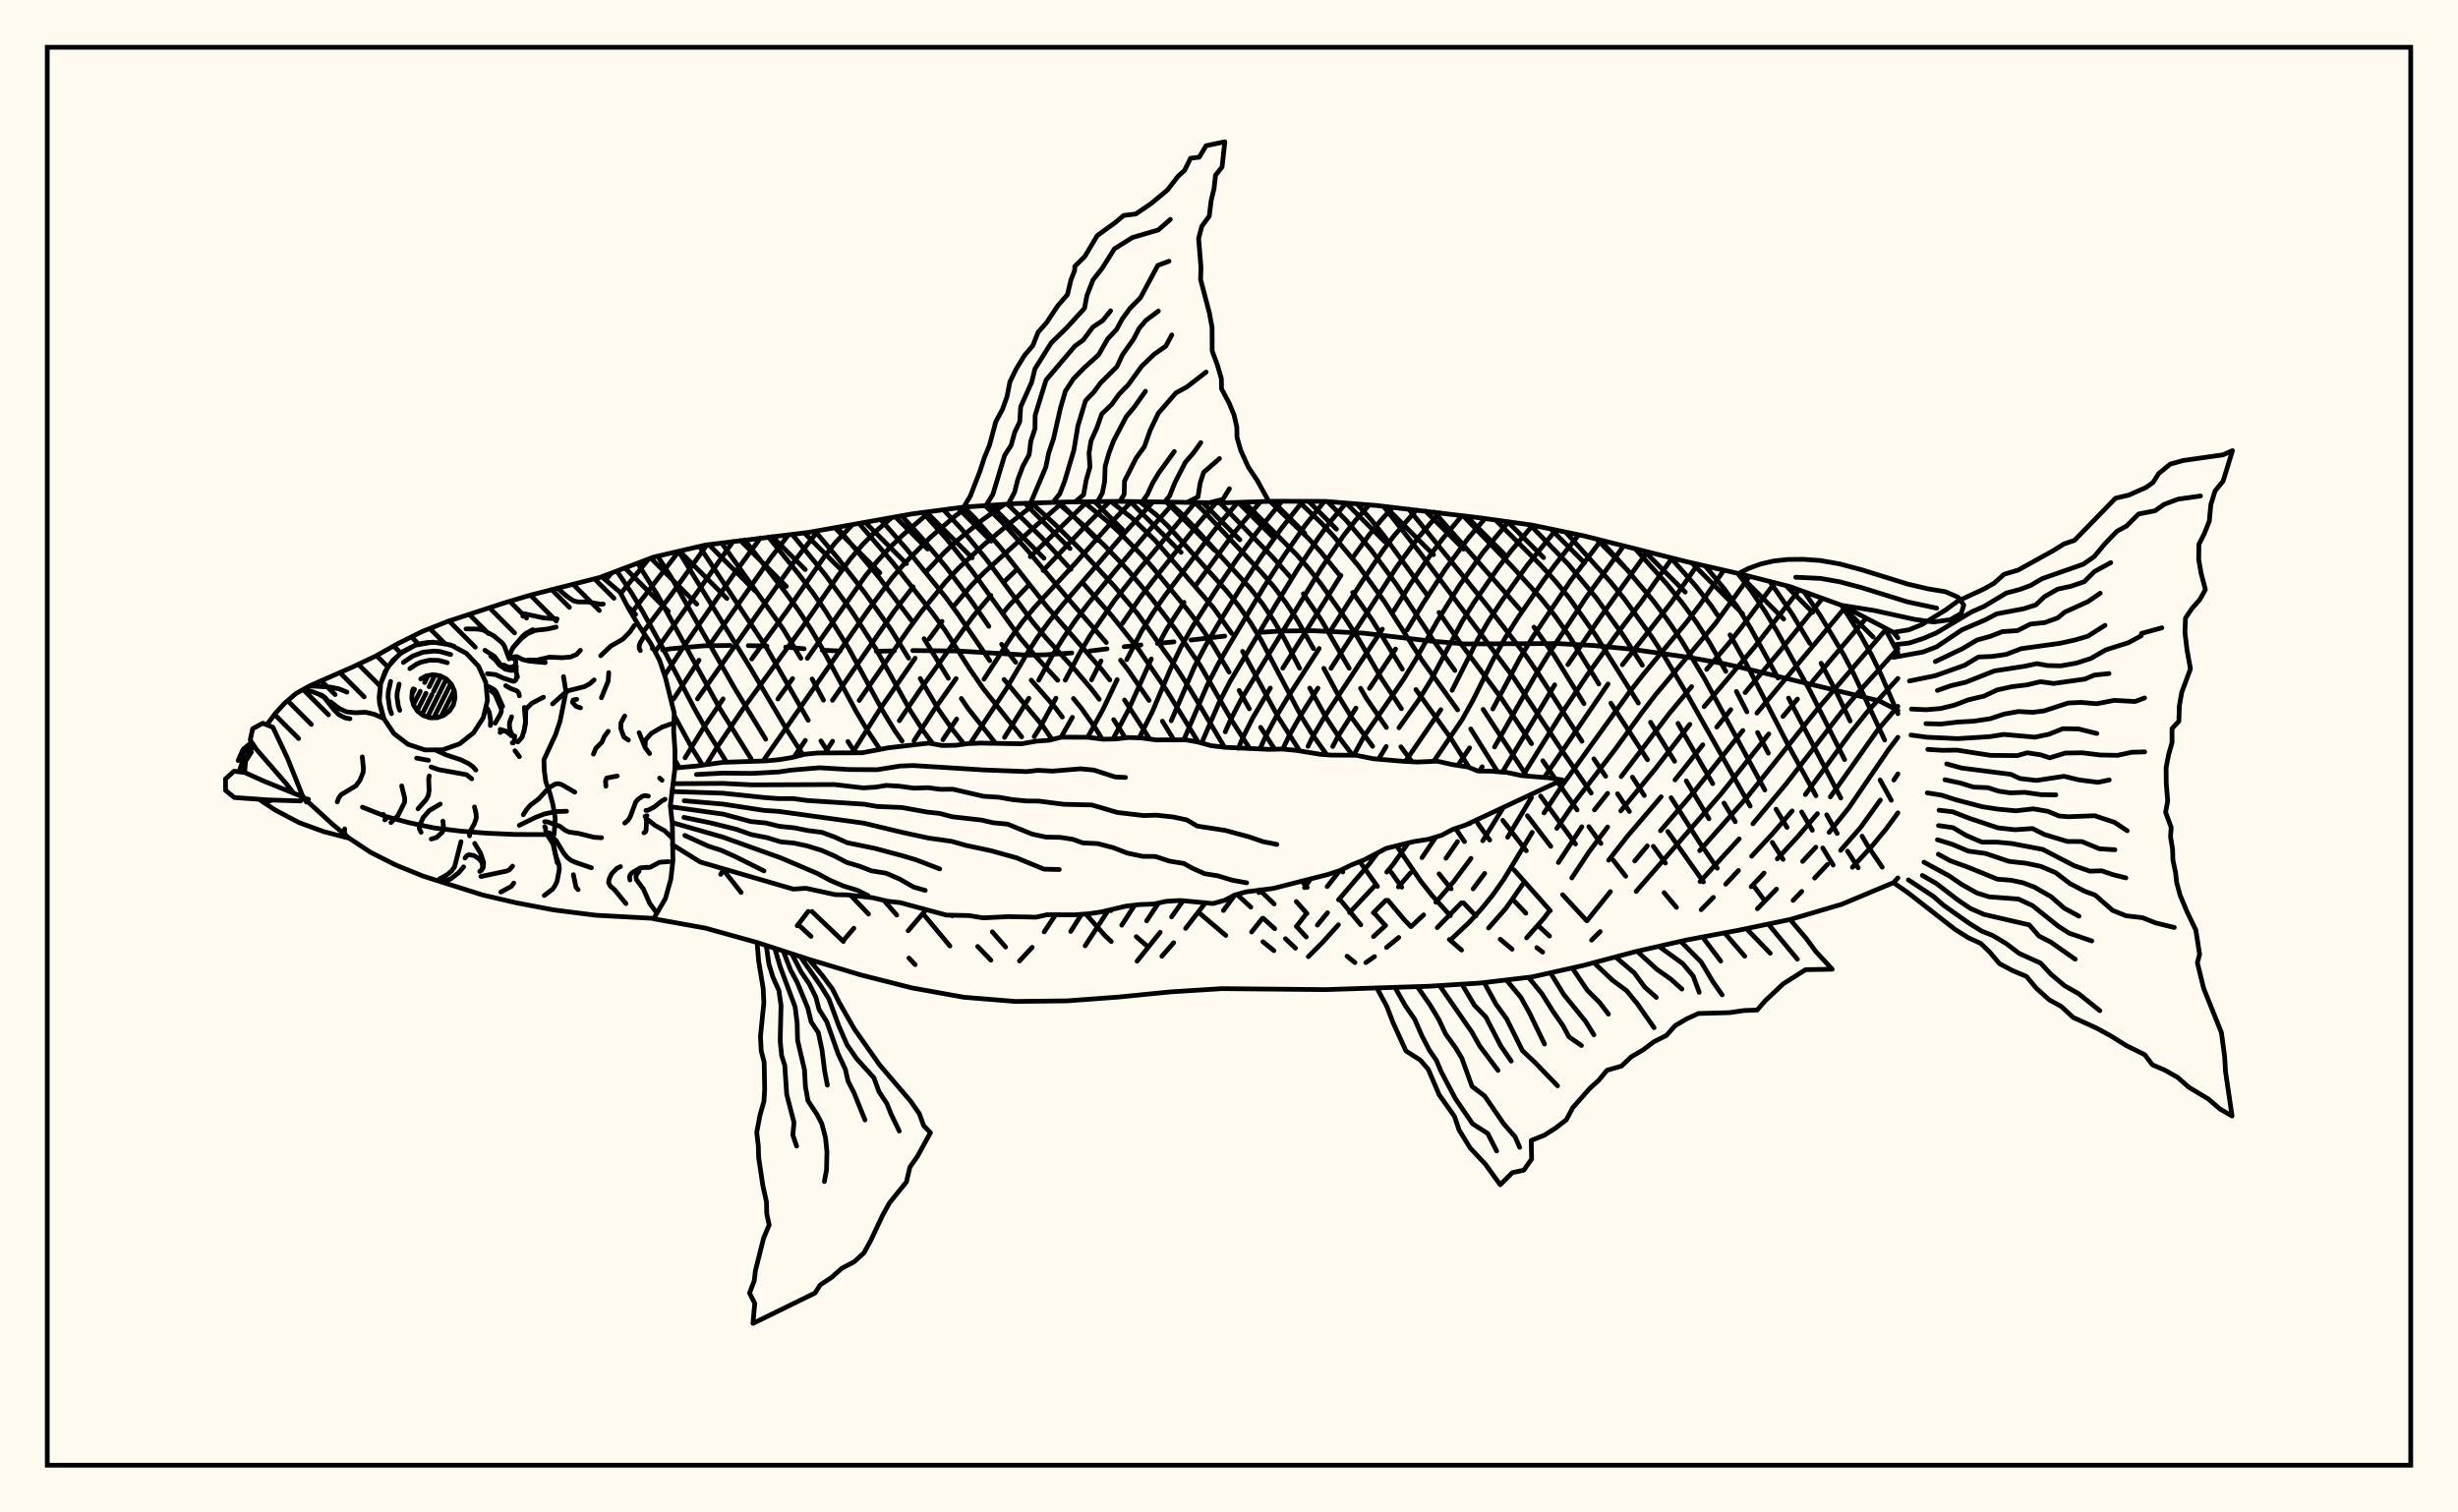 <svg xmlns="http://www.w3.org/2000/svg" width="520" height="320"><rect x="0" y="0" width="520" height="320" fill="floralwhite"/><rect x="10" y="10" width="500" height="300" stroke="black" stroke-width="1" fill="none"/><path stroke="black" stroke-width="1" fill="none" stroke-linecap="round" stroke-linejoin="round" d="
M 127.35 122 138.31 117.86 149.24 115.32 171.09 112.64 192.95 108.73 203.88 107.29 214.8 106.55 225.73 106.21 236.66 106.08 258.51 106.4 269.44 106.05 280.37 106.08 291.3 106.96 313.15 109.57 324.08 111.09 335 113.36 356.86 118.85 367.79 121.34 378.71 124.12 389.64 128.08 400.57 133.79 401.51 134.95 
M 401.51 185.74 400.57 186.75 389.64 191.32 378.71 194.55 367.79 196.82 356.86 198.87 345.93 201.36 335 204.26 324.08 206.7 313.15 207.99 302.22 208.67 280.37 209.38 258.51 209.17 247.59 209.86 236.66 210.95 225.73 211.76 214.8 211.88 203.88 210.99 192.95 209.02 182.02 206.25 171.09 202.96 160.17 199.41 149.24 196.37 138.33 194.4 
M 401.51 150.33 397.55 148.28 368.51 141.27 364.81 140.44 357.08 139.05 345.03 137.34 337.11 136.57 329.43 136.16 309.87 136.24 302.64 135.63 288.39 133.95 277.7 133.44 270.99 133.51 265.98 133.83 
M 259.09 134.58 251.94 135.42 
M 248.37 135.8 244.85 136.14 
M 241.37 136.46 237.82 136.83 
M 234.19 137.28 230.49 137.75 
M 226.74 138.15 221.09 138.54 217.36 138.61 202.79 137.74 193.1 137.64 
M 189.21 137.71 185.36 137.79 
M 177.74 137.74 173.94 137.57 
M 170.12 137.26 166.22 136.91 
M 162.26 136.69 158.31 136.6 
M 154.46 136.56 148.95 136.64 141.94 137.26 140.19 137.54 
M 152.78 183.73 156.79 188.83 
M 142.79 160.8 143.71 162.42 
M 169.17 195.89 171.58 198.12 
M 142.62 151.35 146.37 158.24 148.63 161.88 
M 171.78 192.86 178.43 199.2 
M 130.5 120.81 133.7 125.6 135.96 129.4 140.41 137.47 146.9 149.92 149.26 154.1 153.71 161.25 
M 134.89 119.16 139.03 125.76 152.31 149.96 158.9 160.54 
M 179.96 189.43 183.74 193.39 
M 192.28 202.7 193.6 204.1 
M 139.14 117.67 141.99 122.13 155.52 145.78 161.99 156.4 
M 164.75 160.7 164.77 160.74 
M 186.98 190.49 189.71 193.6 
M 143.57 116.64 158.87 141.53 166.47 154.41 169.85 159.68 
M 195.62 193.73 200.96 200.15 
M 147.98 115.61 162.29 137.25 170.99 152.4 
M 173.67 156.76 175.31 159.31 
M 201.35 193.63 201.46 193.77 
M 206.83 200.25 209.63 203.15 
M 152.65 114.87 165.66 133.05 169.42 139.27 
M 171.81 143.66 174.21 148.13 
M 179.38 156.88 180.92 159.25 
M 209.92 197.15 212.74 200.37 
M 157.54 114.23 166.06 125.21 168.85 129.02 171.48 132.99 173.95 137.21 181.07 150.43 183.64 154.77 186.17 158.55 
M 162.56 113.62 168.93 121.42 171.78 125.16 174.52 129.1 179.6 137.28 186.73 150.38 189.36 154.69 190.83 156.78 
M 167.58 113.04 174.51 121.51 180.11 129.2 185.27 137.22 192.52 150.25 195.25 154.53 197.37 157.38 
M 172.45 112.39 177.24 118.09 182.98 125.45 188.42 133.1 192.23 139.26 
M 194.68 143.56 198.52 150.08 201.47 154.31 203.97 157.44 
M 229.71 193.38 233.78 197.97 235.1 199.21 
M 177.1 111.56 185.83 122 192.78 131.21 
M 195.49 135.13 200.63 143.51 
M 203.37 147.79 204.81 149.91 210.62 157.26 
M 234.87 192.52 235.01 192.68 
M 240.37 198.17 242.94 200.39 
M 181.72 110.73 188.74 118.88 197.12 129.5 199.9 133.3 205.14 141.52 208.01 145.68 216.14 155.91 
M 186.31 109.91 191.72 116.07 199.98 126.26 202.66 129.94 209.39 139.78 
M 212.42 143.76 220.68 153.71 222.57 156.47 
M 190.76 109.12 194.71 113.48 200.1 119.93 205.36 126.94 209.2 132.52 
M 211.9 136.32 214.88 140.13 
M 218.15 143.9 223.19 149.65 224.74 151.71 
M 227.7 155.94 227.72 155.98 
M 253.77 193.21 259.32 197.91 
M 195.24 108.42 200.33 114.12 205.62 120.73 215.75 134.88 218.77 138.48 223.76 143.93 
M 227.09 147.79 228.72 149.79 231.75 154.07 233.18 156.37 
M 267.18 199.25 269.5 201.14 
M 199.59 107.85 203.31 111.81 208.59 118.24 218.45 131.57 221.29 134.97 227.67 141.98 230.97 145.85 232.55 147.95 
M 235.6 152.26 238.07 156.11 
M 261.85 189.39 264.62 191.93 
M 267.23 194.28 269.67 196.49 
M 271.94 198.61 274.06 200.61 
M 203.9 107.28 206.32 109.71 211.64 115.82 221.45 128.3 233.2 141.82 234.79 143.87 
M 237.9 148.12 243.24 156.37 
M 266.46 188.29 269.56 191.26 
M 274.24 195.98 276.35 198.24 
M 208.43 106.98 212.03 110.53 217.3 116.36 227.08 127.97 234.04 135.95 
M 237.06 139.68 238.59 141.66 243.09 148.2 
M 245.91 152.58 248.37 156.59 
M 274.24 190.75 276.49 193.28 
M 284.97 202.31 286.64 203.66 
M 213.14 106.66 220.36 113.71 226.55 120.48 
M 228.95 123.21 235.3 130.39 240.88 137.4 246.7 145.91 253.49 157.01 
M 275.37 186.4 276.55 187.76 
M 218.24 106.44 223.33 111.07 228.4 116.09 235.65 123.94 240.69 129.88 248.89 141.32 251.56 145.48 259.07 158.11 
M 283.54 190.39 287.88 195.68 
M 223.63 106.28 228.79 110.74 233.78 115.53 238.6 120.62 243.42 126.32 248.58 133.05 253.94 140.83 260.63 152.5 264.4 158.39 
M 283.75 184.06 284.08 184.49 
M 290.71 193.15 293.06 195.81 
M 229.22 106.17 234.14 110.19 236.63 112.47 241.49 117.41 243.87 120.08 251.3 129.1 253.99 132.61 256.59 136.38 260.03 142.2 
M 262.14 146.08 264.31 149.97 
M 266.69 153.89 269.67 158.52 
M 287.66 182.3 291.41 187.54 
M 293.63 190.49 297.19 194.72 298.47 196.04 
M 235 106.1 239.42 109.55 244.34 114.3 256.72 128.59 260.57 134.01 
M 262.88 137.81 270.39 151.7 274.97 158.88 
M 294.3 184.54 296.55 187.7 
M 306.61 198.77 309.2 201.02 
M 241.12 106.16 244.66 108.95 247.07 111.29 259.35 124.88 262.01 128.12 264.53 131.7 266.82 135.48 275.39 151.75 277.95 155.85 280.68 159.69 
M 295.46 178.96 300.5 186.35 302.95 189.45 306.83 193.75 
M 247.23 106.27 249.69 108.45 251.99 110.84 264.49 124.46 267.07 127.74 269.51 131.38 271.77 135.25 274.94 141.37 
M 277.08 145.58 280.57 151.87 283.23 155.91 286.15 159.78 
M 304.44 184.88 306.99 188.05 
M 309.61 191.02 312.24 193.79 
M 317.38 198.72 319.89 200.83 
M 252.77 106.33 254.54 108.03 266.86 121.11 269.48 124.13 272.02 127.5 274.46 131.22 277.86 137.22 
M 280.06 141.4 283.48 147.76 285.98 151.87 290.38 157.9 
M 325.11 200.5 326.36 201.45 
M 258.09 106.39 269.23 117.88 273.16 122.29 
M 275.73 125.62 279.51 131.15 285.42 141.39 
M 287.83 145.62 289.06 147.74 293.3 153.92 
M 296.36 158 298.72 161.17 
M 307.92 175.28 309.82 178.07 
M 320.23 190.5 322.8 193.21 
M 325.32 195.75 327.81 198.05 
M 263.24 106.25 274.28 117.33 276.91 120.33 279.53 123.66 284.77 131.08 287.32 135.07 292.26 143.56 296.47 149.94 
M 312.63 174.2 315.16 177.73 
M 320.28 184.02 327.97 192.69 
M 268.67 106.07 276.81 113.92 279.43 116.8 283.45 121.75 
M 286.17 125.34 290.2 131.04 296.67 141.57 
M 299.54 145.89 306.94 156.21 310.8 162.38 
M 317.92 173.57 322.9 180 
M 330.58 189.3 335.67 194.8 
M 274.7 106.06 279.47 110.58 282.06 113.36 287.47 119.83 292.84 127.23 300.78 139.62 308.37 150.2 
M 311.14 154.22 316.81 163.28 
M 323.13 172.59 328.07 179.07 
M 280.82 106.11 284.8 110.1 290.1 116.39 295.38 123.59 303.27 135.55 307.79 141.86 
M 313.77 150.1 322.98 164.18 
M 325.93 168.42 333.3 178.57 
M 287.08 106.62 290.15 110.05 292.71 113.24 301.8 125.72 
M 304.43 129.58 308.6 135.59 317.69 147.82 324 157.34 
M 326.39 160.95 329.02 164.78 
M 329.51 165.47 333.64 171.36 
M 336.13 174.9 338.68 178.46 
M 341.29 181.99 343.93 185.39 
M 292.69 107.12 300.42 116.97 320.24 143.42 330.46 158.82 336.62 167.79 
M 352.05 188.87 354.66 191.97 
M 298.01 107.71 314.01 127.4 323.01 138.98 325.76 142.99 334.67 156.83 
M 337.19 160.56 339.69 164.24 
M 342.2 167.95 344.71 171.69 
M 349.77 179.06 352.33 182.61 
M 303.43 108.34 321.52 128.89 
M 324.52 132.68 328.77 138.62 335.1 148.88 
M 345.35 164.43 347.86 168.31 
M 352.83 175.91 360.37 186.59 
M 309.52 109.11 319.89 119.86 326.07 126.67 329.05 130.42 331.85 134.38 338.25 144.71 
M 340.79 148.78 348.54 160.74 
M 353.53 168.77 359.59 178.31 363.3 183.7 
M 316.4 110.02 325.93 119.55 328.99 122.89 331.97 126.48 337.57 134.39 346.6 148.75 
M 349.18 152.81 354.27 161.07 
M 356.73 165.22 361.54 173.24 
M 371.17 187.67 373.34 190.59 
M 323.69 111.04 331.8 119.41 337.73 126.54 343.5 134.59 347.45 140.75 
M 354.98 153.06 362.34 165.8 
M 364.72 169.91 367.1 173.86 
M 331.21 112.57 340.6 122.99 343.7 126.79 349.55 134.92 352.19 139.01 357.09 147.18 370.26 170.56 
M 374.93 178.23 377.22 181.83 
M 338.45 114.22 343.38 119.58 349.81 127.18 352.83 131.25 355.61 135.34 360.57 143.53 373.36 167.15 
M 375.73 171.2 378.06 175.07 
M 345.93 116.1 352.68 123.62 355.93 127.62 358.9 131.69 361.57 135.81 365.11 142.06 
M 367.34 146.29 369.57 150.6 
M 371.82 154.98 374.1 159.35 
M 381.15 171.79 383.41 175.67 
M 385.61 179.42 387.82 183.03 
M 353.42 117.98 358.78 124.02 361.95 128.07 363.35 130.14 
M 365.99 134.32 369.54 140.64 378.42 157.87 384.18 168.36 
M 386.45 172.4 388.66 176.34 
M 390.85 180.08 393.1 183.61 
M 360.73 119.73 364.73 124.52 367.71 128.64 370.33 132.86 376.15 143.46 
M 378.38 147.7 389.43 168.84 
M 393.93 176.91 395.05 178.82 398.19 183.48 
M 367.62 121.3 370.53 125.1 373.34 129.26 375.89 133.5 382.91 146.15 390.23 160.71 
M 374.42 123.02 379.08 129.82 382.88 136.13 
M 385.26 140.32 388.52 146.49 391.41 152.55 
M 397.74 165.03 400.11 169.32 
M 381.66 125.18 385.07 130.21 390.05 138.55 392.19 142.63 398.71 156.57 
M 389.59 128.06 393.74 134.6 396 138.71 397.94 142.72 401.51 151 
M 398.64 132.78 401.51 138.08 
M 129.38 121.23 128.12 122.72 
M 137.23 118.27 131.32 125.57 
M 143.62 116.63 133.56 129.72 
M 149.55 115.28 141.98 125.86 136.05 133.73 
M 155.09 114.55 138.59 137.91 
M 160.88 113.81 154.95 121.91 144.09 137.62 140.62 142.91 
M 166.83 113.13 163.12 117.94 150.69 135.66 
M 147.88 139.69 142.5 147.9 
M 173.09 112.28 168.71 117.86 147.55 147.86 
M 180.37 110.98 176.76 114.76 174.26 117.96 166.61 129.07 159.03 139.44 
M 152.98 147.87 148.76 154.09 144.93 160.33 
M 188.67 109.49 185.25 112.44 182.52 115.18 179.91 118.24 177.42 121.61 169.55 132.98 157.18 149.99 151.57 158.31 149.42 161.76 
M 196.78 108.22 191.11 113.09 188.36 115.73 185.68 118.64 183.08 121.86 170.79 139.28 
M 167.68 143.57 164.56 147.89 
M 204.82 107.22 202.2 109.07 196.81 113.7 191.45 119.11 188.79 122.17 183.57 129.22 161.71 160.61 
M 212.52 106.7 207.89 109.95 202.43 114.42 199.76 116.91 195.82 121.08 
M 193.18 124.15 189.21 129.27 176.11 148.17 
M 170.37 156.64 167.99 160.16 
M 153.21 183.86 152.46 185 
M 219.15 106.42 213.61 110.72 208.09 115.3 202.7 120.28 200.13 123.03 194.92 129.41 192.22 133.1 181.76 148.21 
M 176.14 156.82 174.52 159.31 
M 224.87 106.24 219.28 111.1 208.19 121.13 205.57 123.78 201.82 128.17 
M 199.29 131.47 196.57 135.17 
M 193.6 139.26 185.93 150.39 180.36 159.25 
M 229.97 106.16 217.97 117.79 
M 215.11 120.51 212.29 123.22 
M 209.62 125.97 205.91 130.35 203.53 133.6 194.78 145.76 190.26 152.48 
M 234.76 106.1 230.28 110.61 220.69 120.72 
M 217.77 123.65 213.57 128.03 212.32 129.53 
M 202.27 143.57 197.65 150.11 193.37 156.71 
M 170.98 192.83 168.65 195.87 
M 239.36 106.13 235.6 110.01 227.68 118.96 219.02 128.32 216.35 131.5 213.97 134.76 208.16 143.7 
M 202.39 152.13 199.47 156.51 
M 243.9 106.21 238.35 112.26 224.64 128.15 221.91 131.53 219.4 134.98 217.18 138.44 212.89 145.73 205.23 157.32 
M 180.64 196.39 178.41 199.01 
M 248.39 106.28 243.61 111.65 235.76 120.96 230.26 127.66 227.56 131.19 225.04 134.82 222.77 138.45 219.74 143.92 
M 217.66 147.73 212.51 156.01 
M 252.82 106.33 241.09 120.35 235.79 127.03 230.68 134.37 228.4 138.2 225.36 143.9 
M 223.39 147.72 220.14 153.72 218.79 155.85 
M 195.93 192.46 192.13 196.92 
M 257.25 106.38 253.56 110.71 243.72 123.11 241.16 126.49 237.43 131.94 
M 232.93 139.84 230.91 143.85 
M 226.87 151.76 224.46 155.99 
M 261.89 106.29 258.37 110.34 256.09 113.24 246.4 126.08 243.91 129.68 241.56 133.44 238.35 139.58 
M 236.34 143.8 233.38 150.02 230.1 155.99 
M 266.66 106.14 260.97 112.88 252.96 123.87 
M 250.48 127.44 246.79 133.17 245.68 135.22 
M 243.57 139.42 238.68 150.28 235.46 156.36 
M 271.19 106.05 265.98 112.49 261.54 118.51 257.07 125.09 252.17 132.77 249.8 136.97 247.68 141.4 243.84 150.43 241 156.11 
M 275.6 106.06 271.05 111.84 266.57 118.13 262.29 124.63 257.57 132.29 255.08 136.52 252.74 140.96 247.78 152.5 
M 223.33 193.51 220.9 197.16 
M 218.36 200.44 215.67 203.32 
M 280.18 106.08 276.19 111.04 271.6 117.63 267.33 124.27 260.31 136.02 257.77 140.39 255.41 144.95 250.44 156.51 
M 228.8 193.45 226.51 197.08 
M 284.77 106.43 281.44 110.36 279.01 113.65 274.47 120.51 270.12 127.58 260.18 144.26 257.83 148.82 254.21 157.21 
M 234.44 192.62 229.57 200.11 
M 289.66 106.83 286.82 110.03 284.32 113.2 279.57 120.15 262.5 148.1 260.2 152.57 259.21 154.84 
M 240.04 191.51 237.31 195.75 
M 294.64 107.34 292.1 110.14 289.69 113.11 286.07 118.14 
M 283.68 121.73 271.38 141.38 
M 268.74 145.58 264.99 151.96 262.8 156.33 261.98 158.32 
M 245.1 191.05 242.58 194.83 
M 299.63 107.9 294.89 113.38 292.56 116.48 287.88 123.43 281.69 133.12 
M 279.08 137.21 272.39 147.59 269.93 151.71 267.71 155.88 266.71 158.1 
M 250.24 190.63 247.85 194 
M 245.44 197.25 240.55 203.37 
M 304.53 108.48 300.02 113.76 295.43 120.04 281.57 141.4 
M 278.81 145.6 274.93 151.74 272.66 155.77 271.38 158.49 
M 255.02 191 250.82 196.43 
M 248.3 199.46 245.8 202.32 
M 309.3 109.08 305.22 113.96 302.85 117.08 298.28 123.73 294.86 129.23 
M 292.44 133.11 280.08 151.86 277.73 155.84 276.72 157.9 
M 261.15 189.48 258.83 192.64 
M 314.16 109.71 310.64 113.84 305.74 120.45 301.13 127.56 297.67 133.31 
M 295.24 137.32 289.71 145.64 
M 286.86 149.81 282.99 155.91 281.95 157.94 
M 266.71 188.26 266.32 188.87 
M 319.14 110.4 313.74 116.87 308.72 123.91 303.99 131.52 299.48 139.57 296.95 143.7 288.54 155.86 286.39 159.79 
M 267.06 194.31 264.78 197.19 
M 324.25 111.13 319.67 116.56 317 120.03 311.8 127.51 309.31 131.51 302.72 143.89 300.19 148.01 295.95 153.98 
M 293.26 157.94 291.63 160.63 
M 277.29 185.92 275.97 187.8 
M 329.13 112.14 323.03 119.68 317.67 127.19 314.99 131.26 312.53 135.47 307.2 146.06 
M 304.81 150.16 297.32 161.1 
M 283.2 184.5 280.77 187.58 
M 276.37 193.28 274.31 195.98 
M 333.99 113.15 329.01 119.45 326.42 122.98 321 130.87 318.33 135.13 315.91 139.49 311.62 148.13 309.33 152.24 303.3 161.08 
M 291.38 180.51 289.61 182.87 283.17 190.38 
M 280.84 193.12 278.69 195.73 
M 338.72 114.29 332.29 122.84 324.3 134.72 321.64 139.08 315.81 150 
M 310.89 158.23 308.42 161.95 
M 297.91 178.36 294.67 182.95 293.38 184.51 
M 290.74 187.52 285.51 193.09 
M 283.15 195.66 279.91 199.26 276.78 202.41 
M 343.51 115.49 335.49 126.49 327.41 138.69 324.71 143.06 316.18 158.04 
M 313.57 162.22 312.98 163.14 
M 303.77 177.1 300.84 181.45 
M 298.41 184.67 295.84 187.66 
M 293.19 190.48 290.53 193.14 
M 348.5 116.74 338.68 130.42 331.69 140.62 
M 328.91 144.9 317.84 163.36 
M 311 174.11 310.89 174.28 
M 308.35 178.06 305.9 181.59 
M 293.13 195.81 290.57 198.15 
M 353.74 118.06 347.46 127.02 341.78 134.51 335.9 142.66 330.32 151.02 322.15 164.12 
M 318.05 170.82 313.69 177.89 
M 311.2 181.61 307.5 186.56 303.77 190.9 
M 301.18 193.56 298.54 196.04 
M 295.91 198.34 293.32 200.46 
M 290.78 202.39 288.95 203.66 
M 359.19 119.38 353.58 127.45 343.22 140.65 
M 340.19 144.72 326.69 164.48 
M 323.98 168.75 318.95 177.14 
M 314.09 184.79 311.64 188.06 
M 309.16 191.02 304.05 196.27 
M 364.7 120.63 359.67 127.88 356.88 131.55 347.6 142.75 344.5 146.73 330.53 166.12 326.64 172 
M 324.15 176.1 318.15 186.03 315.76 189.41 313.31 192.42 310.81 195.15 306.95 198.78 
M 370.13 121.93 362.82 132.02 350.38 146.81 347.34 150.77 341.59 158.68 333.22 169.59 329.35 175.26 
M 322.17 187.05 318.61 192.14 314.91 196.35 
M 375.46 123.29 368.48 132.64 365.64 136.23 361.05 141.62 
M 357.87 145.27 353.17 150.92 342.96 164.31 
M 340.1 167.85 337.32 171.35 
M 334.64 174.93 329.69 182.49 
M 380.61 124.81 371.17 136.91 360.52 149.5 
M 357.49 153.25 350.11 162.77 342.88 171.57 
M 340.1 174.97 336.15 180.26 332.52 185.76 
M 327.8 192.7 326.61 194.3 322.96 198.43 
M 385.55 126.6 376.69 137.57 369.19 146.53 
M 366.16 150.15 363.18 153.84 
M 360.24 157.58 354.35 165.01 
M 351.42 168.58 344.28 176.93 340.31 182.01 
M 390.39 128.47 371.68 150.88 
M 368.71 154.55 358.51 167.35 351.29 175.77 
M 348.5 178.97 345.82 182.17 
M 340.69 188.64 335.75 194.8 
M 394.8 130.78 383.44 144.18 
M 380.27 147.9 377.19 151.59 
M 374.19 155.29 364.1 167.96 346.13 188.61 
M 338.53 197.1 336.7 198.91 
M 399.11 133.02 384.28 150.27 369.63 168.63 359.57 179.99 
M 401.51 137.24 393.03 146.61 389.7 150.52 377.91 165.79 370.83 174.29 
M 367.93 177.48 359.66 186.52 
M 401.51 143.54 395.07 150.56 391.87 154.56 381.93 168.11 
M 379.14 171.57 374.87 176.52 370.57 181.16 
M 367.78 184.17 365.08 187.07 
M 362.47 189.86 359.89 192.48 
M 401.51 149.45 397.17 154.53 387.22 168.61 
M 384.48 172.15 380.28 177.07 375.99 181.72 
M 373.2 184.72 370.47 187.61 
M 401.51 155.99 399.52 158.62 391.09 170.97 386.96 176.11 
M 384.15 179.24 381.35 182.25 
M 375.83 188.11 371.79 192.27 
M 401.51 163.74 400.64 165.04 
M 397.79 169.27 393.61 175.08 389.39 179.91 
M 386.61 182.89 383.89 185.78 
M 381.18 188.6 379.34 190.5 
M 401.51 171.98 399.01 175.4 396.12 178.9 391.88 183.5 
M 203.88 107.29 205.28 104.94 207.3 99.73 208.25 96.82 209.35 94.13 210.67 89.21 212.07 86.62 213.04 83.93 213.65 80.79 214.98 78.06 216.76 75.16 218.49 73.13 219.61 70.31 221.42 68.25 223.8 64.66 225.82 62.34 226.56 59.21 227.34 57.23 227.39 56.35 229.49 54.27 232.14 49.83 235.97 47.06 237.71 45.59 240.28 45.27 243.53 43.06 246.96 40.22 249.27 37.24 250.58 36.08 251.87 33.48 253.7 33.26 255.15 30.83 259.12 30 258.53 35.33 257.15 37.08 256.84 39.88 256.22 42.45 255.82 45.74 254.26 47.86 253.57 50.44 254.07 56.59 253.99 59.14 255.84 66.16 256.42 69.3 256.44 74.25 257.53 77.18 258.39 80.12 258.42 82.25 260.06 85.35 261.08 87.84 261.66 90.39 261.69 92.51 262.49 95.31 264.08 98.81 265.98 101.66 268.41 106.08 
M 269.44 106.05 269.44 106.05 
M 208.59 106.97 210.05 104.58 212.54 96.34 213.91 94.21 214.66 91.49 215.74 89.2 215.92 86.09 218.26 80.84 218.94 78.06 222.36 72.58 225.63 69.39 229.44 65.21 229.94 62.55 231.23 59.22 233.13 56.82 235.77 52.63 239.56 50.26 245.05 48.65 247.59 46.41 
M 213.3 106.65 214.63 104.17 215.3 101.53 216.38 98.66 217.72 96.19 218.08 93.31 218.95 90.74 218.99 87.87 221.29 80.42 227.39 73.23 229.16 71.94 231.18 69.23 233.33 67.78 234.95 65.75 
M 218.02 106.45 221.25 98.83 221.86 95.84 222.88 92.81 224.34 86.36 225.38 82.78 227.09 80.15 229.3 77.88 232.4 75.08 234.32 71.73 236.22 69.7 237.41 67.5 239.06 65.23 241.27 62.99 244.94 56.15 247.31 55.27 
M 222.74 106.31 224.21 104.46 225.22 101.84 227.19 95.23 228.03 90.12 229.64 84.79 231.4 82.96 232.83 81.02 236.28 77.59 237.51 74.99 239.8 71.78 240.99 69.47 242.45 67.76 245.06 65.82 
M 227.47 106.19 229.24 104.66 229.78 101.64 230.58 98.83 230.4 95.82 230.81 93.27 232.05 90.53 233.07 87.61 235.22 85.53 236.74 83.41 238.7 81.39 241.51 77.51 244.09 75.02 246.63 73.23 247.9 70.86 
M 232.19 106.13 233.2 104.34 233.69 101.9 233.8 98.67 234.61 95.84 235.57 93.29 238.24 88.19 240.03 86.03 242.32 82.78 
M 236.92 106.08 237.82 104.6 237.9 101.77 240.37 96.89 242.1 94.5 243.34 91.01 245.05 87.43 248.77 83.13 251.12 81.85 255.16 78.72 
M 241.64 106.17 242.71 104.68 243.83 102.23 245.16 100.03 248.43 95.53 
M 246.36 106.25 247.44 104.91 248.56 102.1 250.78 97.78 252.49 95.81 254.03 93.65 
M 251.09 106.31 253.45 105.12 253.89 102.21 254.64 99.94 257.99 97.02 
M 255.81 106.37 258.71 105.66 260.09 103.4 
M 260.53 106.33 260.55 106.33 
M 265.26 106.18 265.26 106.18 
M 142.79 162.49 147.36 162.07 152.93 161.29 161.94 160.99 164.75 160.74 167.59 160.27 170.25 159.58 173.01 159.31 182.38 159.27 187.93 158.22 196.5 157.22 199.31 157.73 202.22 157.68 204.68 157.34 207.35 157.22 216.1 157.37 219.14 156.83 221.93 156.62 224.57 155.97 230.13 155.99 233.43 156.4 236 156.35 238.7 156.04 241.41 156.12 244.57 156.55 250.84 156.53 253.35 156.98 256.23 157.77 259.13 158.11 268.47 158.55 271.26 158.48 274.17 158.75 279.3 159.59 281.6 159.76 286.91 159.8 290.51 160.53 296.82 161.07 299.8 161.23 304.05 161.05 307.2 161.76 310.57 162.28 312.64 163.13 315.34 163.16 318.82 163.44 321.91 164.1 327.8 164.58 330.48 165.01 310.05 174.56 307.35 175.47 304.98 176.72 302.21 177.57 299.09 178.06 293.28 179.49 288.53 181.96 285.94 182.98 283.53 184.17 280.81 185.05 269.33 187.98 263.61 188.7 261.15 189.39 259.1 190.48 256.63 191.17 249.69 190.52 246.71 190.7 244.1 191.27 241.03 191.39 238.18 191.72 233.02 192.94 230.24 193.34 227.28 193.56 221.54 193.53 219.21 194.05 213.38 193.94 207.94 194.2 205.07 193.72 200.21 193.61 190.46 190.98 187.78 190.68 184.63 189.94 179.18 189.33 176.72 189.29 170.53 187.94 167.8 188.11 148.16 182.39 142.24 178.71 
M 147.34 163.86 152.96 163.57 159.12 163.63 164.74 163.33 167.35 162.94 173.35 162.44 179.66 162.81 185.57 162.85 190.46 162.07 193.21 161.97 208.09 162.9 217.2 163.25 219.61 162.98 222.66 163.15 228.56 162.66 231.42 162.93 235.89 164.38 238.1 164.49 
M 142.4 165.81 152.96 165.75 159.09 166.06 176.5 165.99 182.61 166.7 185.24 166.54 187.51 166.17 190.22 166.33 193.31 166.76 196.37 166.66 198.93 167 201.59 166.98 208.1 168.48 211.31 168.68 214.25 169.19 217.18 169.47 219.73 169.49 225.05 170.17 230.98 170.31 236.39 171.9 241.93 172.55 244.58 172.47 248.12 172.84 251.06 173.47 253.29 174.78 259.2 175.69 264.22 177.05 267.22 178.08 270.13 178.66 
M 142.2 167.47 152.93 167.82 161.75 168.75 164.61 168.96 167.82 168.97 170.8 169.37 182.81 170.15 185.57 170.63 190.81 170.85 196.18 171.82 198.78 172.1 201.46 172.81 207.66 173.51 210.12 174.08 213.15 174.36 218.3 176.46 221.27 177.11 224.35 177.17 226.93 177.57 229.08 178.34 232.23 178.49 235.49 179.34 238.54 180.51 241.73 181.18 244.43 181.21 247.43 182.2 250.45 182.69 252.22 183.68 254.86 184.86 257.64 185.3 260.68 186.23 263.74 186.78 
M 144.74 169.42 152.97 170.13 161.68 171.47 164.74 171.67 182.73 174.16 191.13 176.17 196.42 177.31 201.3 178 204.42 178.88 209.64 179.99 215.03 181.49 220.86 183.89 224.1 183.97 
M 141.84 170.68 153.06 172.26 158.84 173.82 161.99 174.12 164.89 174.83 168.04 175.15 170.97 175.74 173.86 176.1 176.65 177.13 179.21 178.29 185.09 179.5 190.87 181.04 193.86 181.94 198.8 183.84 
M 144.68 172.94 150.39 174.12 155.74 175.45 158.92 176.57 162.29 177.24 165.24 178.13 167.86 178.36 170.66 178.95 173.79 179.91 176.5 181.08 179.11 182.46 181.8 183.26 184.37 184.25 187.47 184.75 190.36 186.01 193.31 187.7 195.74 188.38 
M 142.21 174.04 152.91 177.11 165.19 181.51 172.98 184.83 175.61 186.26 178.41 187.45 181.37 188.36 183.62 189.46 
M 144.87 176.76 149.84 179.02 152.56 179.9 155.44 181.18 161.62 184.26 
M 171.09 202.96 174.01 206.45 176.13 209.29 177.53 212.09 180.73 217.7 186.08 225.3 192.63 232.97 194.48 235.61 195.4 238.15 196.84 239.65 194.07 244.69 192.49 246.95 191.76 250.07 188.19 254.48 186.76 257.05 184.19 262.49 182.78 265.07 180.69 266.98 178.06 268.36 175.95 270.25 173.53 271.85 172.42 273.57 159.29 280 159.67 275.76 158.57 273.58 159.56 270.99 159.81 268.86 161.54 261.97 162.72 259.17 162.21 256.78 162.15 254.28 161.4 250.93 160.5 244.96 160.42 242.39 160.09 239.59 160.79 235.91 161.62 233 161.77 230.47 161.66 224.75 161.04 222.32 160.88 219.26 161.6 212.17 161.45 209.12 160.49 203.3 160.17 199.41 
M 169.3 202.38 173.62 208.55 175.37 211.38 177.47 217.08 179.19 221.04 181.2 223.97 184.88 228.03 185.95 230.97 187.62 233.49 188.52 235.74 190.25 239.31 
M 167.5 201.79 169.47 205.62 171.2 208.16 172.6 210.97 173.26 213.53 174.9 216.15 177.33 223.01 178.85 226.26 179.4 228.72 180.66 231.19 182.99 236.96 
M 165.7 201.21 167.24 205.23 168.63 207.79 170.91 213.33 171.59 216.18 173.12 218.48 173.91 222.2 174.44 226.5 175.03 229.59 
M 163.9 200.62 165.07 204.6 168.22 213.08 168.64 216.49 168.73 220.08 170.19 226.35 170.39 229.86 170.93 232.89 172.78 235.69 173.85 237.71 174.63 240.68 174.94 243.63 174.86 247.47 174.4 249.99 
M 162.11 200.04 162.66 203.98 163.54 206.8 164.77 209.54 165.23 212.73 165.05 220.21 165.35 223.3 166.02 225.41 166.43 231.55 167.97 237.48 167.73 240.18 168.53 242.49 
M 378.71 194.55 382.15 198.61 384.15 201.33 387.61 205.06 381.98 205.16 377.24 208.16 373.39 211.79 371.73 213.7 368.88 213.81 365.93 214.25 359.3 214.43 356.76 215.6 354.39 217 352.54 219.08 349.87 220.42 347.61 222.13 345.08 223.61 343.03 225.56 339.97 226.44 338.2 228.59 336.36 230.24 332.72 234.36 331.37 236.92 329.12 238.65 326.71 240.19 323.94 241.29 324.02 245.23 322.36 247.58 319.93 248.11 317.38 250.66 314.21 246.28 311.03 242.9 308.66 239.05 307.71 236.22 304.46 231.62 302.15 226.23 300.46 224.29 297.44 222.36 294.69 216.33 293.38 212.92 291.3 209.07 
M 374.09 195.51 380.24 202.95 
M 369.46 196.47 374.5 201.69 
M 364.83 197.37 369.11 202.31 
M 360.18 198.24 364.03 203.35 
M 355.55 199.17 359.89 203.54 362.4 207.75 364.32 210.49 
M 350.94 200.22 356.03 203.91 358.2 206.52 359.48 209.96 
M 346.34 201.27 350.48 205.05 353.47 207.16 355.81 209.26 
M 341.77 202.47 345.75 205.85 347.94 208.84 350.41 211.03 
M 337.2 203.68 341.12 207.38 344.12 209.61 346.4 212.4 349.93 217.44 
M 332.61 204.79 335.8 209.51 338.41 212.12 340.27 214.57 
M 328 205.83 330.85 210.45 335.44 216.1 337.2 218.95 
M 323.37 206.79 326.23 210.29 328.51 213.94 330.64 216.99 331.93 219.38 334.56 221.2 
M 318.68 207.34 321.73 211 323.57 214.3 326.75 220.9 
M 313.99 207.89 316.52 212.52 318.75 215.58 322.08 222.3 324.6 224.66 329.51 229.74 
M 309.28 208.23 311.9 212.66 314.34 215.18 317.48 221.27 319.71 224.51 
M 304.56 208.53 311.41 218.41 313.03 221.29 316.91 226.47 
M 299.85 208.76 302.58 212.69 304.39 215.71 305.84 218.78 308.01 221.8 309.26 223.9 311.41 229.85 314.08 231.88 318.08 237.72 320.55 240.56 321.49 242.76 
M 295.12 208.93 297.29 212.76 299.3 215.68 300.8 219.13 302.41 222.23 303.85 224.3 304.91 226.79 307.89 232.44 311.53 237.77 314.73 239.81 316.62 243.53 
M 400.57 133.79 403.85 133.25 406.59 132.14 411.63 129.04 414.17 127.18 419.68 124.63 421.83 123.42 423.98 121.5 426.94 120.62 434.5 116.43 436.64 115.09 438.87 114.32 447.56 105.4 450.36 104.75 454.07 103.1 455.49 102.07 456.69 100.18 459.12 98.2 461.88 97.43 470.31 96.23 472.29 95.34 470.3 101.81 468.6 103.88 467.71 106.78 467.39 110.24 466.32 112.95 465.19 115.15 465.14 118.36 465.67 121.37 466.56 124.73 465.38 126.85 463.69 128.78 462.35 130.76 462.23 133.81 462.66 137.41 463.4 141.52 461.56 146.46 461.05 149.32 460.95 152.59 459.5 154.15 459.51 157.09 458.79 159.62 458.25 162.42 458.28 165.78 458.59 169.44 458.14 171.86 459.33 175.07 459.18 177.01 459.62 179.67 459.69 181.96 460.26 184.66 460.49 186.77 461.22 189.42 462.66 192.87 464.53 196.76 465.34 201.91 464.86 203.67 466.18 209.07 469.95 218.48 470.64 223.64 470.82 226.75 472.2 236.12 469.62 234.62 467.17 232.51 463.09 230.06 460.66 227.93 458.05 226.45 455.34 225.28 453.73 223.15 449.84 221.23 446.51 219.14 443.48 217.5 438.58 215.26 436.09 212.95 433.53 211.55 430.76 209.05 428.72 206.6 425.75 205.35 422.99 203.88 420.95 201.46 419.06 199.62 416.4 198.4 413.63 196.66 403.63 188.87 400.57 186.75 
M 400.57 136.44 403.94 136.04 406.87 135.08 409.59 133.94 417.04 129.49 419.77 128.29 424.43 125.48 427.27 124.72 429.56 123.88 432.02 122.43 440.74 119.37 443.05 117.75 445.26 115.09 447.82 112.43 449.89 111.29 452.43 108.75 455.9 108.07 457.84 106.71 460.78 105.61 465.53 104.94 
M 400.57 139.08 406.83 137.95 409.73 136.84 415.03 133.27 419.92 131.18 422.44 129.87 428.12 128.8 430.69 127.98 432.53 126.24 435.32 124.64 438.09 124.05 440.95 123.07 443.06 120.94 446.54 119.04 
M 409.42 139.98 415.19 137.23 418.25 135.41 421.01 134.65 423.59 133.64 426.83 133.42 429.51 132.05 432.59 131.72 435.33 130.73 436.83 129.5 441.73 127.28 444.31 125.51 
M 403.95 144.08 409.43 142.96 415.62 140.76 418.56 139 421.42 138.89 424.4 138.46 427.6 137.24 435.79 136.11 439.03 135.39 441.68 134.61 445.33 132.3 
M 409.86 146.08 412.78 145.06 415.85 144.35 421.89 141.96 428.38 140.95 430.91 140.41 433.13 140.81 435.94 140.88 439.23 140.31 442.34 139.31 445.45 137.51 450.32 135.96 452.98 134.52 453.04 134.02 457.36 132.83 
M 404.37 150.02 407.49 150.16 410.53 149.91 413.48 149.19 416.46 148.05 419.72 147.28 422.5 145.98 425.53 145.3 428.82 144.9 431.68 144.23 434.45 144.61 441.1 143.67 443.07 142.83 446.17 142.51 
M 407.44 153.11 410.62 153.19 414.18 152.77 417.47 152.59 421 152.07 423.99 151.08 427.03 150.54 430.05 150.71 432.45 150.4 437.53 148.74 440.24 148.61 443.58 148.89 447.26 148.18 451.68 148.42 453.7 147.67 
M 404.28 155.52 407.68 155.98 414.17 156.28 420.92 155.86 423.91 155.39 430.51 155.97 433.45 155.35 436.41 154.17 439.74 154.23 443.59 155.19 
M 407.83 158.56 410.96 158.75 414.03 158.71 421.07 159.81 426.77 159.87 428.86 159.27 431.74 159.71 433.62 160.34 436.92 159.33 440.49 159.27 444.31 159.74 447.99 159.81 450.95 159.16 453.72 159.08 
M 411.83 161.62 414.95 162.49 425.39 163.83 427.36 164.72 430.83 165.12 436.65 164.24 439.83 165.01 443.85 165.52 446.22 165.02 
M 411.45 164.97 414.71 165.67 417.49 166.53 420.55 166.66 422.86 167.4 425.28 167.75 428.35 167.64 431.83 168.14 434.92 168.18 
M 407.72 167.75 410.79 168.25 413.64 169.18 419.38 170.69 422.7 171.2 426.45 171.55 430.14 171.13 433.23 171.66 435.64 172.65 437.55 172.8 443.14 172.59 447.32 173.98 450.02 175.77 
M 410.22 171.42 413.12 171.76 416.5 173.09 422.69 175.16 426.28 175.55 429.99 175.3 432.53 176.57 437.35 178.03 440.41 178.05 444.14 179.58 447.42 179.79 
M 410.1 174.67 413.18 175.12 415.99 176.77 419.26 178.17 422.48 178.18 425.61 178.47 432.17 179.72 438.81 183.16 442.13 184.32 444.63 184.24 447 185.06 449.74 185.74 
M 409.87 177.67 413.05 178.65 416.43 180.08 420.01 180.56 425.03 182.25 428.59 182.64 431.71 183.29 434.88 184.63 437.92 186.95 440.99 188.55 443.25 189.39 446.95 192.63 449.78 193.76 453.24 194.16 456.08 195.28 459.98 196.23 
M 410.06 180.73 412.6 182.13 416.24 183.44 422.55 186.01 425.37 186.23 427.96 186.77 430.36 187.68 433.92 189.72 436.67 192.13 439.82 193.84 
M 407.02 182.41 412.37 185.32 414.94 187.09 418.23 188.94 420.82 189.75 427.01 190.22 429.98 191.6 435.45 195.97 437.76 197.45 442.53 199.08 
M 406.68 185.22 409.62 186.91 414.08 190.33 416.84 192.21 419.76 193.48 429.29 195.68 431.35 198.04 433.9 199.36 439.02 202.95 
M 403.73 186.16 409.04 189.67 411.18 191.54 416.65 195.39 419.24 197 421.57 197.93 424.42 199.64 427.18 201.73 431.68 203.76 433.94 206.18 436.82 208.59 439.73 210.23 444.23 213.84 
M 367.79 121.34 370.02 120.22 372.48 119.33 375.21 118.7 378.22 118.37 381.54 118.34 385.16 118.6 389.23 119.32 393.8 120.54 403.52 123.56 407.9 124.59 411.56 125.19 414.24 126.35 415.45 128.02 414.88 129.8 412.58 131.12 409.06 131.6 405.01 131.04 396.57 129.18 389.64 128.08 
M 379.88 122.13 385.16 122.38 389.23 123.1 393.8 124.32 403.52 127.34 409.73 128.67 
M 56.43 153.36 58.34 150.83 60.28 148.72 62.64 146.71 65.61 145.07 74.43 141.2 79.42 138.84 84.08 136.23 89.21 133.66 94.86 131.42 106.7 127.56 112.28 125.9 127.35 122.06 131.19 125.31 133.08 128.92 135.22 132.49 137.6 136.03 139.51 139.64 140.77 143.35 142.63 150.87 142.52 154.78 142.79 158.64 142.79 162.54 141.81 170.48 142.24 174.31 142.36 182.09 141.91 186.06 140.76 190.13 138.33 194.31 126.08 193.65 117.15 192.52 109.29 191.03 102.04 189.34 89.53 185.37 83.69 183 78.38 180.32 73.9 177.36 70.3 174.35 64.13 168.71 
M 119.21 143.16 119.73 146.38 118.48 152.61 117.52 155.45 115.07 160.74 115.15 163.08 115.46 165.38 116.3 167.7 116.97 170.22 117.47 173.14 117.21 176.58 109.01 176.55 103.07 176.29 97.51 175.85 91.95 175.19 86.7 174.1 81.66 172.76 76.67 170.78 
M 62.13 167.84 60.43 165.66 54.24 158.54 52.94 156.56 53.45 154.19 55.57 153.02 57.73 153.87 60.82 160.41 64.14 168.71 
M 63.61 169.47 56.86 169.25 49.59 168.74 47.73 167.24 47.7 164.8 49.51 163.17 51.79 163.45 56.07 165.37 63.85 168.51 
M 81.22 152.05 80.25 148.4 80.53 144.63 82.01 141.15 84.54 138.35 87.85 136.52 91.57 135.86 95.3 136.44 98.64 138.21 101.23 140.96 102.78 144.41 103.13 148.17 102.24 151.84 100.2 155.02 97.25 157.37 93.68 158.64 89.91 158.67 86.32 157.48 83.32 155.19 81.22 152.05 
M 81.08 151.73 80.33 148.99 80.21 147.57 80.5 144.75 81.48 142.08 83.08 139.74 85.21 137.86 87.73 136.56 89.1 136.15 90.5 135.92 93.34 135.98 96.07 136.73 
M 82.82 151 82.44 149.88 82.1 147.53 82.15 146.34 82.64 144.17 
M 85.32 140.16 87.29 138.81 89.52 137.99 91.88 137.75 93.07 137.85 95.35 138.48 
M 84.57 150.28 84.26 149.38 83.99 147.49 84.03 146.54 84.44 144.74 
M 86.71 141.47 88.16 140.49 89.03 140.11 90.89 139.68 92.79 139.72 94.63 140.22 
M 87.5 149.22 87.11 147.76 87.22 146.25 87.43 145.75 
M 89.01 143.64 90.15 143.01 91.64 142.74 93.13 142.98 94.47 143.68 95.5 144.78 96.12 146.16 96.26 147.67 95.91 149.14 95.09 150.41 93.91 151.35 92.48 151.85 90.97 151.87 89.54 151.39 88.34 150.48 87.5 149.22 
M 87.69 145.84 87.18 146.86 
M 90.56 142.93 89.83 144.4 
M 88.9 146.26 87.47 149.11 
M 92.04 142.81 90.79 145.3 
M 90.11 146.68 88.26 150.36 
M 93.32 143.08 91.73 146.26 
M 91.38 146.96 89.27 151.19 
M 94.44 143.67 90.43 151.69 
M 95.37 144.65 91.76 151.86 
M 96.08 146.07 93.34 151.55 
M 64.04 168.46 64.84 169.26 
M 58.07 151.15 63.18 156.26 
M 60.84 148.24 65.87 153.27 
M 64.14 145.88 69.5 151.24 
M 67.94 144.01 70.89 146.96 
M 71.89 142.29 77.04 147.44 
M 75.82 140.55 80.42 145.15 
M 79.65 138.71 82.05 141.11 
M 83.28 136.67 84.81 138.2 
M 87.03 134.75 88.65 136.37 
M 90.93 132.98 94.22 136.27 
M 94.99 131.38 100.55 136.93 
M 99.27 129.99 103.34 134.05 
M 103.55 128.59 108.86 133.91 
M 107.84 127.22 111.39 130.77 
M 112.22 125.92 117.69 131.4 
M 116.69 124.73 120.47 128.51 
M 121.22 123.59 126.79 129.16 
M 125.79 122.49 129.88 126.58 
M 93.14 170.12 90.82 171.5 89.54 172.96 88.7 174.79 88.7 175.3 89.09 176.09 
M 99.81 164.79 98.69 163.9 92.73 162.82 91.2 162.27 
M 110.92 149.67 111.17 152.67 110.89 154.44 110.46 155.95 109.56 156.98 
M 128.18 166.35 128.1 165.26 128.35 164.62 130.58 164.18 
M 102.85 145.15 103.54 145.34 104.61 145.95 104.98 146.42 106.34 149.47 
M 138.84 193.01 137.45 191.14 136.11 188.09 134.64 186.11 134.52 185.48 134.75 184.89 135.2 184.33 
M 106.98 145.07 108.06 145.69 109.43 146.21 109.71 146.58 109.88 147.22 
M 108.9 155.71 108.78 156.96 108.58 157.19 108.37 157.16 
M 100.67 162.93 100.03 162.2 99.17 161.58 97.48 160.75 94.35 159.7 92.03 158.65 
M 125.11 183.6 121.7 182.44 120.81 182.04 120.01 181.42 119.24 180.48 117.69 177.91 116.49 176.72 116.24 176.21 
M 132.17 174.14 132.89 173.51 133.32 172.84 134.48 169.71 134.88 169.21 135.83 168.52 136.39 168.31 137.16 168.45 
M 98.38 181.54 98.78 181.02 99.22 180.84 100.27 181.02 101.25 181.64 101.9 182.38 102.11 183.13 102.01 183.81 101.68 184.28 
M 106.61 140.71 107.57 141.18 108.26 141.15 108.81 140.92 109.08 140.52 109.13 139.99 109 139.55 108.62 139.34 
M 90.81 164.17 90.69 164.77 90.78 167.24 90.63 168.27 90.17 169.15 88.43 171.13 
M 91.24 177.52 92.35 177.2 93.56 176.09 93.87 175.37 93.7 173.73 
M 105.95 188.74 108.2 187.52 108.69 186.84 
M 127.63 127.8 127.07 127.84 124.44 127.37 122.22 127.34 121.33 127.12 119.99 126.22 117.91 124.42 
M 122.78 137.59 121.97 138.47 120.69 139.01 118.96 139.15 116.18 139.04 113.55 139.67 111.76 139.63 
M 132.42 191.18 129.99 188.22 129.12 187.49 128.74 186.73 128.89 185.92 129.4 184.86 130.49 183.73 131.26 183.35 
M 127.26 177.25 125.72 177.16 122.38 176.33 120.41 176.05 119.58 175.68 118.4 174.79 115.8 173.89 115.23 173.85 
M 105.8 154.98 106.22 154.66 106.78 154.64 107.37 154.94 108.18 155.67 
M 98.58 133.06 100.94 133.09 102.15 133.27 104.5 134.55 106.24 136.02 106.68 136.63 107.72 139.4 
M 105.82 154.33 107.03 154.7 108.01 155.49 
M 100.42 178.45 101.66 180.52 102.31 182.45 102.26 183.45 101.93 184.06 101.49 184.37 
M 93.38 186.64 95.33 185.97 97.03 184.65 98.08 183.41 
M 81.08 172.29 81.62 173.13 81.61 173.36 81.4 173.47 
M 103.82 138.82 104.78 139.6 105.63 140.69 106.88 141.56 108.1 141.85 108.8 141.78 109.09 141.58 109.24 141.03 
M 112.72 133.22 111.18 134.07 110.52 134.66 108.49 137.03 107.98 138.22 107.88 139.33 
M 73.4 146.44 71.75 145.76 69.87 145.37 65.52 145.12 
M 121.6 167.6 118.89 166.03 118.11 165.79 117.45 165.9 116.03 166.75 114.01 168.99 112.19 170.37 111.4 171.27 110.71 172.38 
M 122 147.95 121.25 148.11 121.11 148.59 121.84 149.43 122.8 149.77 
M 115.35 140.19 111.97 139.88 110.55 139.54 109.35 138.92 108.9 138.93 108.31 139.23 
M 125.69 143.86 124.77 144.66 123.67 145.27 120.23 146.14 119.28 146.79 116.9 148.93 
M 122.29 188.23 121.86 187.72 121.3 185.06 
M 115.14 189.47 116.92 188.11 117.47 187.28 117.87 186.39 118.33 183.9 118.26 182.98 117.64 181.19 117.12 178.84 116.82 178.04 116.3 177.38 
M 84.98 166.28 85.62 168.91 85.59 169.75 84.17 172.58 82.71 174.03 
M 69.75 148.81 68.86 147.68 68.16 147.13 65.79 146.24 64.11 146.04 
M 136.24 176.2 136.54 176.02 136.68 175.68 136.78 173.64 
M 139.55 164.63 140.06 165.09 
M 117.85 130.95 115.02 130.74 110.87 129.85 110.68 129.97 110.61 130.37 
M 132.16 151.49 131.36 152.95 131.33 154.15 131.98 155.92 132.94 156.59 
M 88.13 160.4 90.65 160.86 
M 108.94 158.83 109.88 160.1 
M 103.11 142.54 104.83 142.73 106.52 143.49 108.54 144.14 108.83 144.12 109.16 143.8 109.37 142.81 
M 100.38 170.73 100.72 172.18 100.76 173.1 100.35 174.29 99.28 176.2 99.34 176.84 
M 71.35 169.66 71.67 168.81 72.16 168.14 75.29 166.26 76.16 165.07 76.81 163.46 76.88 162.47 76.64 160.14 
M 73.08 176.67 72.88 176.09 72.92 175.37 
M 102.58 137.58 104.65 138.92 105.79 140.49 106.95 141.39 107.53 141.58 108.45 141.6 108.96 141.39 109.18 141.02 
M 117.65 132.67 115.75 133.1 113.23 133.37 111.63 134.04 110.28 135.12 108.65 136.89 108.2 137.65 
M 102.77 149.63 103.12 149.94 103.52 150.74 103.79 152.47 103.74 153.5 
M 142.22 177.33 140.58 175.75 138.55 174.63 137.2 173.53 136.68 173.36 
M 108.44 183.25 107.77 184.02 107.15 184.3 101.73 185.45 
M 125.54 159.56 126.04 158.33 127.36 157.01 127.8 155.91 128.67 154.72 
M 114.97 147.51 112.53 148.78 111.37 149.91 111.23 150.35 111.18 153.05 110.85 154.86 
M 140.7 169.1 140.04 169.44 138.41 170.74 137.07 171.43 136.65 171.47 
M 81.22 152.04 79.22 151.14 77.3 150.69 75.22 150.8 73.31 150.61 71.83 149.94 69.93 148.49 
M 142.57 152.95 140.02 153.86 137.8 155.16 136.54 156.59 136.48 157.85 
M 136.44 134.31 135.39 136.09 135.22 136.74 135.25 137.25 135.46 137.65 
M 138.1 136.98 138 137.21 
M 109.47 143.26 109.19 142.16 109.22 141.53 
M 74.03 152.07 73.02 151.89 71.7 151.21 70.74 150.26 68.56 147.53 67.5 146.9 
M 136.87 172.58 136.46 172.72 
M 108.23 151.66 107.82 152.81 107.76 153.5 107.9 154.46 108.46 155.69 
M 103.96 146.23 104.71 146.86 106.04 149.96 106.06 150.5 105.88 151.05 104.75 153.02 
M 141.47 182.3 139.54 182.43 137.54 183.5 137 183.56 
M 128.78 142.32 128.67 144.08 127.23 147.63 
M 135.21 155.01 136.46 158.14 137.42 159.43 
M 119.86 171.64 117.67 171.71 115.26 172.19 113.36 172.91 109.86 174.62 
M 134.18 132.34 133.28 133.67 131.81 135.2 129.21 136.7 127.08 138.73 
M 92.94 185.98 94.52 185.11 95.54 184.26 96.16 183.42 97.53 178.08 
M 133.28 186.18 133.16 185.51 133.38 185.01 133.77 184.62 135.46 183.62 137.04 183.49 
M 117.88 182.54 116.99 178.55 115.77 176.61 115.43 175.71 115.4 175.11 115.23 174.91 
M 64.07 168.51 64.85 169.71 
M 53.25 157.02 51.4 158.6 50.38 160.92 51.71 159.07 53.89 158.01 
M 63.78 168.8 65.26 169.11 
M 50.56 163.3 51.38 160.93 53.18 159.13 51.94 161.05 51.75 163.45 
M 54.79 169.1 58.23 171.39 63.29 174.05 68.48 175.95 73.9 177.36 
M 55.75 169.78 57.39 169.35 
M 132.72 128.23 134.47 129.99 
M 132.21 120.16 141.4 129.35 
M 137.7 118.1 147.41 127.81 
M 143.76 116.6 153.78 126.62 
M 149.95 115.23 159.75 125.03 
M 156.63 114.35 166.35 124.07 
M 163.36 113.52 170.35 120.51 
M 170.14 112.75 177.62 120.23 
M 176.61 111.65 186.14 121.19 
M 183.02 110.5 191.76 119.25 
M 189.43 109.36 196.23 116.16 
M 195.96 108.33 205.67 118.03 
M 202.64 107.45 209.68 114.49 
M 209.65 106.9 220.86 118.11 
M 216.8 106.49 226.37 116.06 
M 224.13 106.26 232.2 114.33 
M 231.57 106.14 237.46 112.04 
M 239.11 106.12 249.86 116.87 
M 246.8 106.26 256.93 116.39 
M 254.45 106.35 262.3 114.2 
M 261.95 106.29 269.31 113.65 
M 269.27 106.05 276.03 112.81 
M 276.85 106.07 282.74 111.96 
M 284.77 106.43 292.95 114.62 
M 293.05 107.16 303.26 117.36 
M 301.57 108.11 309.63 116.18 
M 310.21 109.2 318.15 117.14 
M 318.95 110.38 326.55 117.98 
M 328.05 111.91 335.21 119.08 
M 337.73 114.04 345.12 121.43 
M 347.82 116.57 356.52 125.27 
M 357.89 119.08 368.66 129.86 
M 367.68 121.31 377.35 130.98 
M 377.81 123.89 383.48 129.56 
M 389.52 128.03 396.27 134.78 
"/></svg>